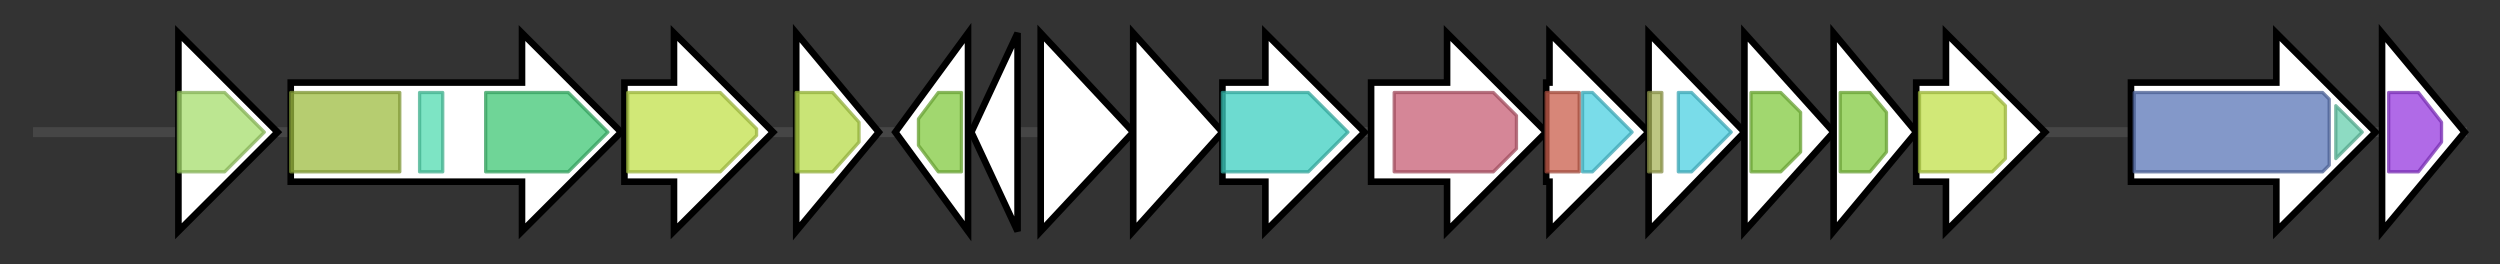 <svg version="1.1" baseProfile="full" xmlns="http://www.w3.org/2000/svg" width="756.7" height="80">
	<rect width="100%" height="100%" fill="#333333" stroke="none"/>
	<g>
		<line x1="10" y1="40.0" x2="746.7" y2="40.0" style="stroke:rgb(70,70,70); stroke-width:3 "/>
		<g>
			<title> (ctg2_72)</title>
			<polygon class=" (ctg2_72)" points="54,25 54,25 54,10 84,40 54,70 54,55 54,55" fill="rgb(255,255,255)" fill-opacity="1.0" stroke="rgb(0,0,0)" stroke-width="2"  />
			<g>
				<title>ApbE (PF02424)
"ApbE family"</title>
				<polygon class="PF02424" points="54,28 68,28 80,40 68,52 54,52" stroke-linejoin="round" width="27" height="24" fill="rgb(166,221,108)" stroke="rgb(132,176,86)" stroke-width="1" opacity="0.75" />
			</g>
		</g>
		<g>
			<title> (ctg2_73)</title>
			<polygon class=" (ctg2_73)" points="88,25 158,25 158,10 188,40 158,70 158,55 88,55" fill="rgb(255,255,255)" fill-opacity="1.0" stroke="rgb(0,0,0)" stroke-width="2"  />
			<g>
				<title>Oxidored_FMN (PF00724)
"NADH:flavin oxidoreductase / NADH oxidase family"</title>
				<rect class="PF00724" x="88" y="28" stroke-linejoin="round" width="33" height="24" fill="rgb(157,188,65)" stroke="rgb(125,150,52)" stroke-width="1" opacity="0.75" />
			</g>
			<g>
				<title>FMN_bind (PF04205)
"FMN-binding domain"</title>
				<rect class="PF04205" x="127" y="28" stroke-linejoin="round" width="7" height="24" fill="rgb(82,219,176)" stroke="rgb(65,175,140)" stroke-width="1" opacity="0.75" />
			</g>
			<g>
				<title>FAD_binding_2 (PF00890)
"FAD binding domain"</title>
				<polygon class="PF00890" points="147,28 172,28 184,40 172,52 147,52" stroke-linejoin="round" width="39" height="24" fill="rgb(63,199,116)" stroke="rgb(50,159,92)" stroke-width="1" opacity="0.75" />
			</g>
		</g>
		<g>
			<title> (ctg2_74)</title>
			<polygon class=" (ctg2_74)" points="189,25 204,25 204,10 234,40 204,70 204,55 189,55" fill="rgb(255,255,255)" fill-opacity="1.0" stroke="rgb(0,0,0)" stroke-width="2"  />
			<g>
				<title>MFS_1 (PF07690)
"Major Facilitator Superfamily"</title>
				<polygon class="PF07690" points="190,28 218,28 229,39 229,41 218,52 190,52" stroke-linejoin="round" width="39" height="24" fill="rgb(193,224,74)" stroke="rgb(154,179,59)" stroke-width="1" opacity="0.75" />
			</g>
		</g>
		<g>
			<title> (ctg2_75)</title>
			<polygon class=" (ctg2_75)" points="241,10 266,40 241,70" fill="rgb(255,255,255)" fill-opacity="1.0" stroke="rgb(0,0,0)" stroke-width="2"  />
			<g>
				<title>adh_short (PF00106)
"short chain dehydrogenase"</title>
				<polygon class="PF00106" points="241,28 252,28 260,37 260,43 252,52 241,52" stroke-linejoin="round" width="19" height="24" fill="rgb(182,219,73)" stroke="rgb(145,175,58)" stroke-width="1" opacity="0.75" />
			</g>
		</g>
		<g>
			<title> (ctg2_76)</title>
			<polygon class=" (ctg2_76)" points="271,40 293,10 293,70" fill="rgb(255,255,255)" fill-opacity="1.0" stroke="rgb(0,0,0)" stroke-width="2"  />
			<g>
				<title>ABC_tran (PF00005)
"ABC transporter"</title>
				<polygon class="PF00005" points="278,36 284,28 291,28 291,52 284,52 278,44" stroke-linejoin="round" width="13" height="24" fill="rgb(129,201,63)" stroke="rgb(103,160,50)" stroke-width="1" opacity="0.75" />
			</g>
		</g>
		<g>
			<title> (ctg2_77)</title>
			<polygon class=" (ctg2_77)" points="294,40 308,10 308,70" fill="rgb(255,255,255)" fill-opacity="1.0" stroke="rgb(0,0,0)" stroke-width="2"  />
		</g>
		<g>
			<title> (ctg2_78)</title>
			<polygon class=" (ctg2_78)" points="315,10 343,40 315,70" fill="rgb(255,255,255)" fill-opacity="1.0" stroke="rgb(0,0,0)" stroke-width="2"  />
		</g>
		<g>
			<title> (ctg2_79)</title>
			<polygon class=" (ctg2_79)" points="343,10 370,40 343,70" fill="rgb(255,255,255)" fill-opacity="1.0" stroke="rgb(0,0,0)" stroke-width="2"  />
		</g>
		<g>
			<title> (ctg2_80)</title>
			<polygon class=" (ctg2_80)" points="370,25 383,25 383,10 413,40 383,70 383,55 370,55" fill="rgb(255,255,255)" fill-opacity="1.0" stroke="rgb(0,0,0)" stroke-width="2"  />
			<g>
				<title>Staph_opine_DH (PF10100)
"Staphylopine dehydrogenase"</title>
				<polygon class="PF10100" points="370,28 396,28 408,40 396,52 370,52" stroke-linejoin="round" width="42" height="24" fill="rgb(60,206,192)" stroke="rgb(48,164,153)" stroke-width="1" opacity="0.75" />
			</g>
		</g>
		<g>
			<title> (ctg2_81)</title>
			<polygon class=" (ctg2_81)" points="415,25 438,25 438,10 468,40 438,70 438,55 415,55" fill="rgb(255,255,255)" fill-opacity="1.0" stroke="rgb(0,0,0)" stroke-width="2"  />
			<g>
				<title>SBP_bac_5 (PF00496)
"Bacterial extracellular solute-binding proteins, family 5 Middle"</title>
				<polygon class="PF00496" points="422,28 452,28 459,35 459,45 452,52 422,52" stroke-linejoin="round" width="37" height="24" fill="rgb(199,94,116)" stroke="rgb(159,75,92)" stroke-width="1" opacity="0.75" />
			</g>
		</g>
		<g>
			<title> (ctg2_82)</title>
			<polygon class=" (ctg2_82)" points="468,25 469,25 469,10 499,40 469,70 469,55 468,55" fill="rgb(255,255,255)" fill-opacity="1.0" stroke="rgb(0,0,0)" stroke-width="2"  />
			<g>
				<title>BPD_transp_1_N (PF19300)
"Binding-prot-dependent transport system membrane comp, N-term"</title>
				<rect class="PF19300" x="468" y="28" stroke-linejoin="round" width="10" height="24" fill="rgb(201,94,75)" stroke="rgb(160,75,60)" stroke-width="1" opacity="0.75" />
			</g>
			<g>
				<title>BPD_transp_1 (PF00528)
"Binding-protein-dependent transport system inner membrane component"</title>
				<polygon class="PF00528" points="479,28 482,28 494,40 482,52 479,52" stroke-linejoin="round" width="19" height="24" fill="rgb(77,208,225)" stroke="rgb(61,166,180)" stroke-width="1" opacity="0.75" />
			</g>
		</g>
		<g>
			<title> (ctg2_83)</title>
			<polygon class=" (ctg2_83)" points="499,10 528,40 499,70" fill="rgb(255,255,255)" fill-opacity="1.0" stroke="rgb(0,0,0)" stroke-width="2"  />
			<g>
				<title>OppC_N (PF12911)
"N-terminal TM domain of oligopeptide transport permease C"</title>
				<rect class="PF12911" x="499" y="28" stroke-linejoin="round" width="4" height="24" fill="rgb(167,178,88)" stroke="rgb(133,142,70)" stroke-width="1" opacity="0.75" />
			</g>
			<g>
				<title>BPD_transp_1 (PF00528)
"Binding-protein-dependent transport system inner membrane component"</title>
				<polygon class="PF00528" points="508,28 512,28 524,40 512,52 508,52" stroke-linejoin="round" width="18" height="24" fill="rgb(77,208,225)" stroke="rgb(61,166,180)" stroke-width="1" opacity="0.75" />
			</g>
		</g>
		<g>
			<title> (ctg2_84)</title>
			<polygon class=" (ctg2_84)" points="528,10 555,40 528,70" fill="rgb(255,255,255)" fill-opacity="1.0" stroke="rgb(0,0,0)" stroke-width="2"  />
			<g>
				<title>ABC_tran (PF00005)
"ABC transporter"</title>
				<polygon class="PF00005" points="530,28 539,28 545,34 545,46 539,52 530,52" stroke-linejoin="round" width="15" height="24" fill="rgb(129,201,63)" stroke="rgb(103,160,50)" stroke-width="1" opacity="0.75" />
			</g>
		</g>
		<g>
			<title> (ctg2_85)</title>
			<polygon class=" (ctg2_85)" points="555,10 580,40 555,70" fill="rgb(255,255,255)" fill-opacity="1.0" stroke="rgb(0,0,0)" stroke-width="2"  />
			<g>
				<title>ABC_tran (PF00005)
"ABC transporter"</title>
				<polygon class="PF00005" points="557,28 566,28 571,34 571,46 566,52 557,52" stroke-linejoin="round" width="14" height="24" fill="rgb(129,201,63)" stroke="rgb(103,160,50)" stroke-width="1" opacity="0.75" />
			</g>
		</g>
		<g>
			<title> (ctg2_86)</title>
			<polygon class=" (ctg2_86)" points="580,25 589,25 589,10 619,40 589,70 589,55 580,55" fill="rgb(255,255,255)" fill-opacity="1.0" stroke="rgb(0,0,0)" stroke-width="2"  />
			<g>
				<title>MFS_1 (PF07690)
"Major Facilitator Superfamily"</title>
				<polygon class="PF07690" points="581,28 603,28 607,32 607,48 603,52 581,52" stroke-linejoin="round" width="26" height="24" fill="rgb(193,224,74)" stroke="rgb(154,179,59)" stroke-width="1" opacity="0.75" />
			</g>
		</g>
		<g>
			<title> (ctg2_87)</title>
			<polygon class=" (ctg2_87)" points="645,25 689,25 689,10 719,40 689,70 689,55 645,55" fill="rgb(255,255,255)" fill-opacity="1.0" stroke="rgb(0,0,0)" stroke-width="2"  />
			<g>
				<title>PFL-like (PF02901)
"Pyruvate formate lyase-like"</title>
				<polygon class="PF02901" points="646,28 703,28 705,30 705,50 703,52 646,52" stroke-linejoin="round" width="59" height="24" fill="rgb(90,117,182)" stroke="rgb(72,93,145)" stroke-width="1" opacity="0.75" />
			</g>
			<g>
				<title>Gly_radical (PF01228)
"Glycine radical"</title>
				<polygon class="PF01228" points="707,32 715,40 707,48" stroke-linejoin="round" width="10" height="24" fill="rgb(103,207,173)" stroke="rgb(82,165,138)" stroke-width="1" opacity="0.75" />
			</g>
		</g>
		<g>
			<title> (ctg2_88)</title>
			<polygon class=" (ctg2_88)" points="721,10 746,40 721,70" fill="rgb(255,255,255)" fill-opacity="1.0" stroke="rgb(0,0,0)" stroke-width="2"  />
			<g>
				<title>Radical_SAM (PF04055)
"Radical SAM superfamily"</title>
				<polygon class="PF04055" points="723,28 732,28 739,37 739,43 732,52 723,52" stroke-linejoin="round" width="16" height="24" fill="rgb(149,56,222)" stroke="rgb(119,44,177)" stroke-width="1" opacity="0.75" />
			</g>
		</g>
	</g>
</svg>
